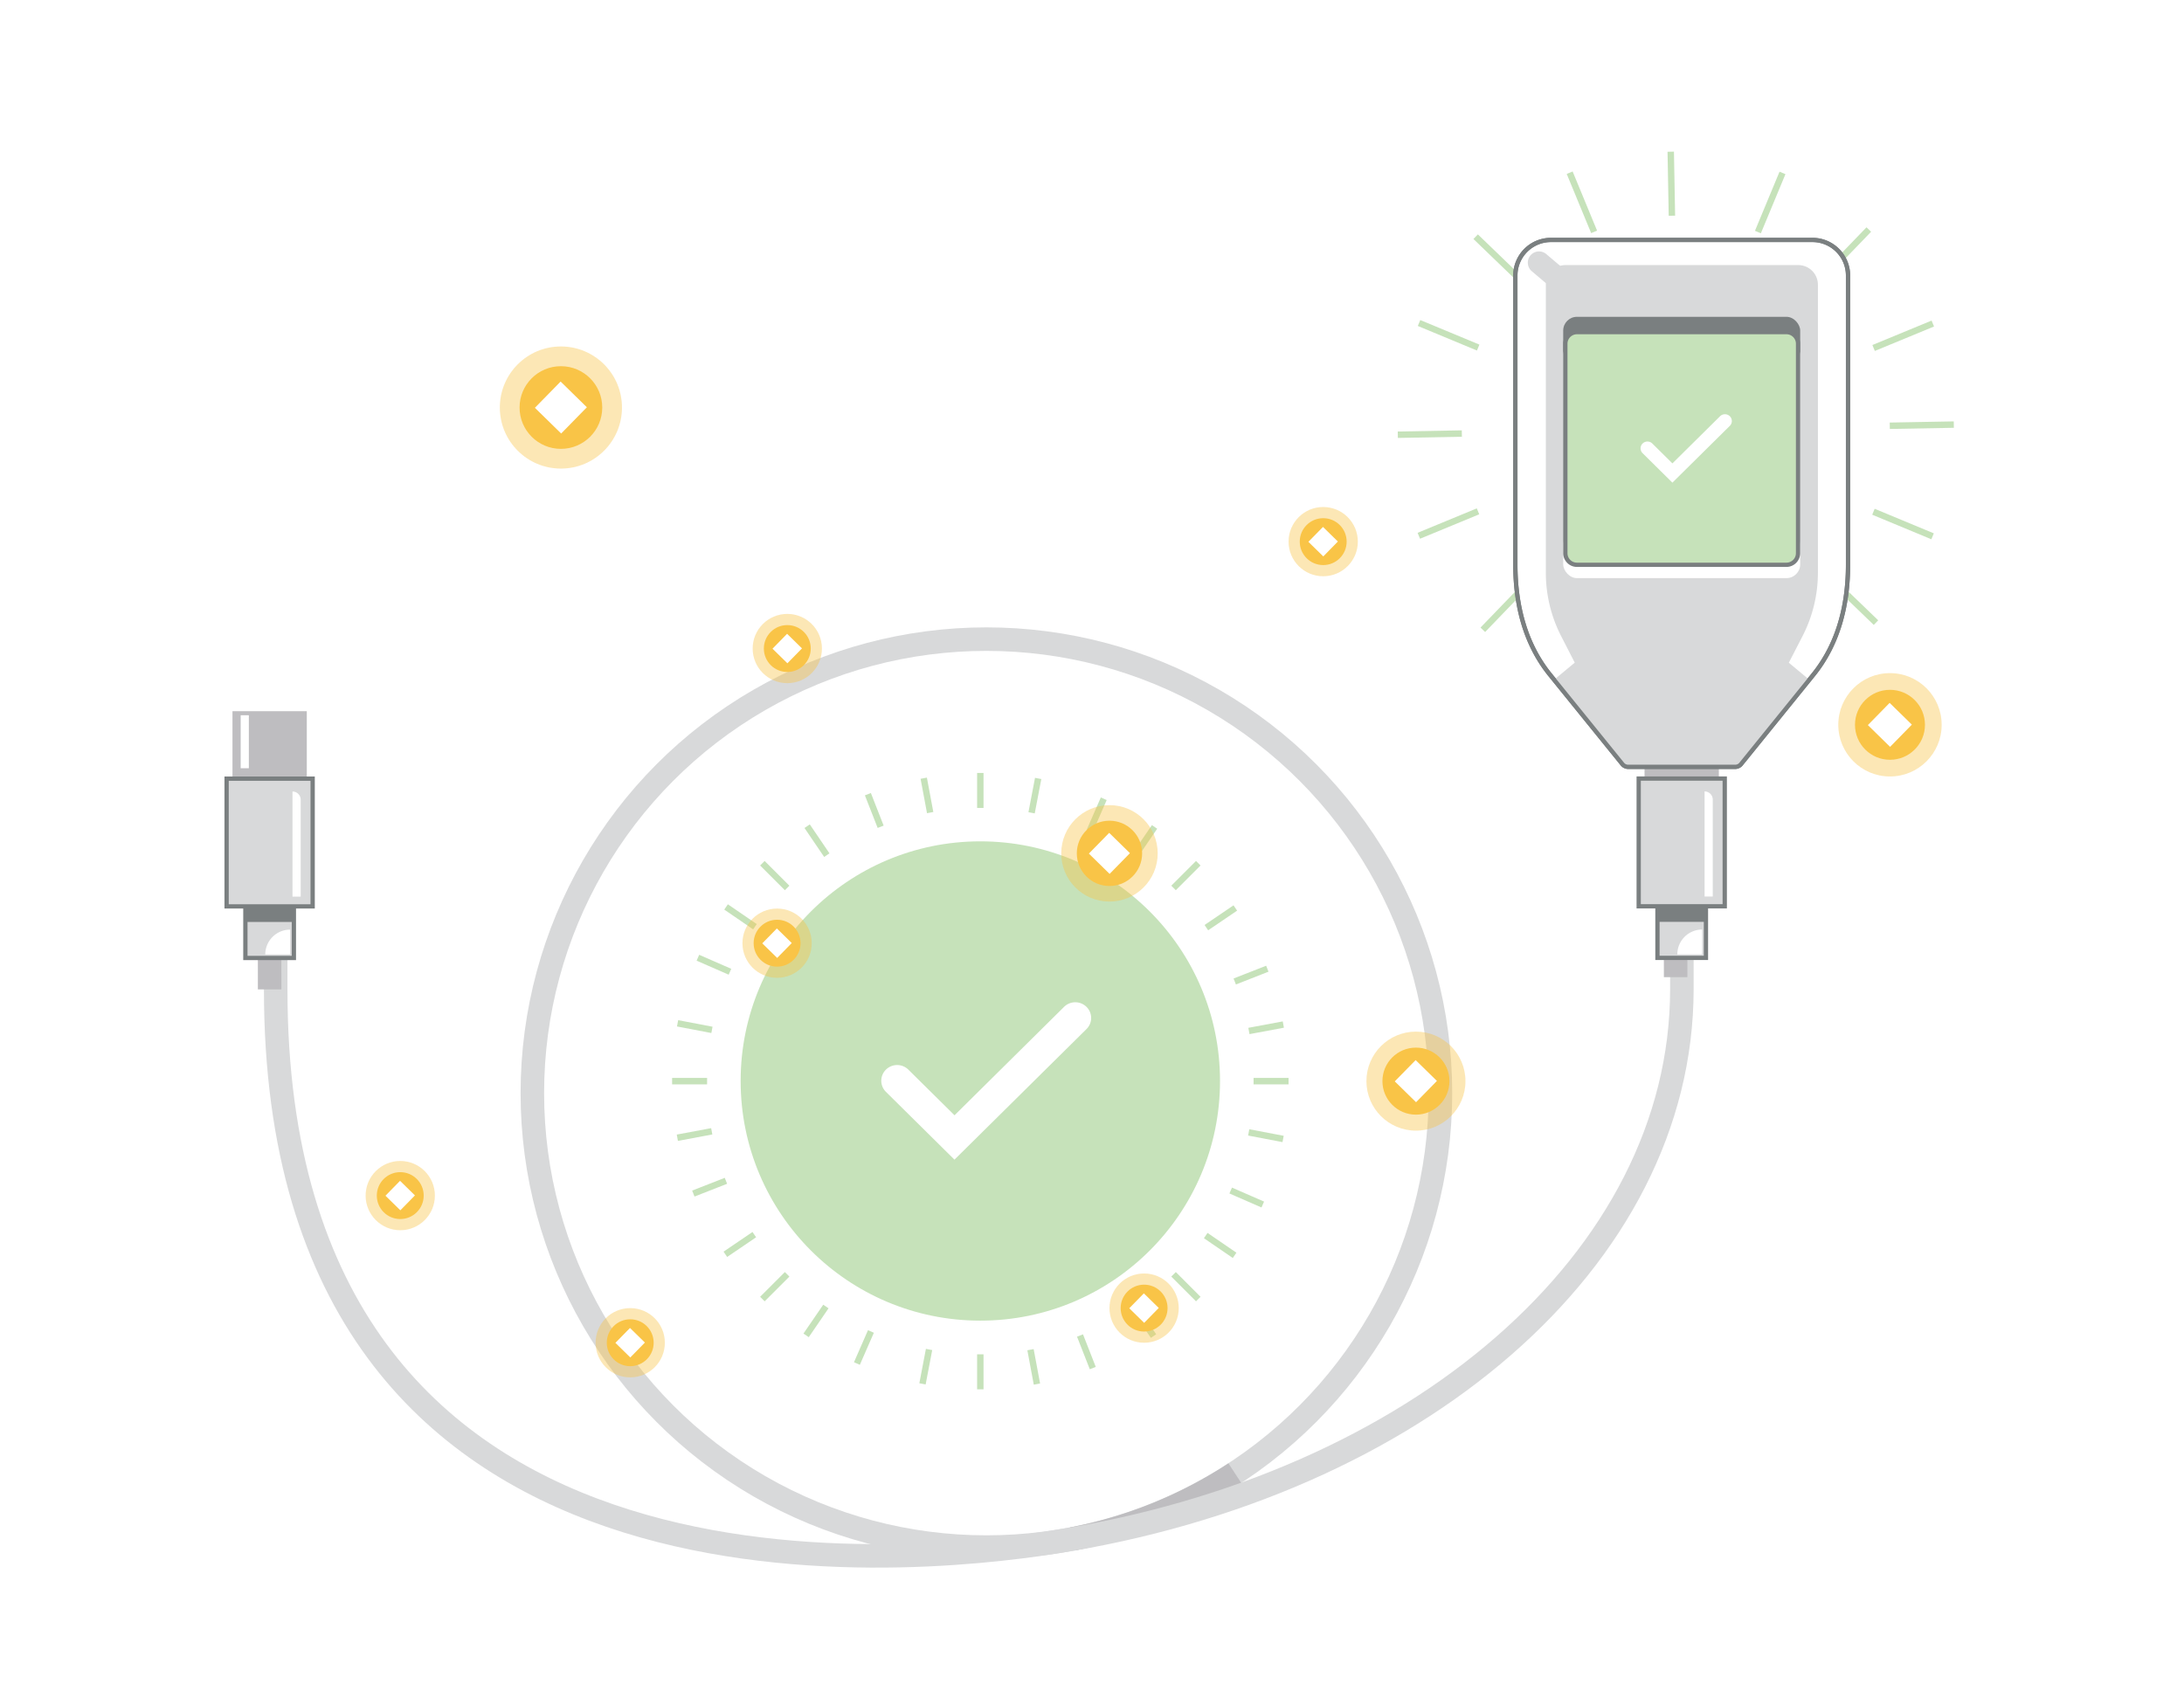 <svg xmlns="http://www.w3.org/2000/svg" width="360" height="280" viewBox="0 0 360 280">
    <defs>
        <filter id="a" width="105.2%" height="107.9%" x="-2.6%" y="-3.9%" filterUnits="objectBoundingBox">
            <feOffset dx="1" dy="2" in="SourceAlpha" result="shadowOffsetOuter1"/>
            <feColorMatrix in="shadowOffsetOuter1" result="shadowMatrixOuter1" values="0 0 0 0 0.7 0 0 0 0 0.7 0 0 0 0 0.7 0 0 0 1 0"/>
            <feMerge>
                <feMergeNode in="shadowMatrixOuter1"/>
                <feMergeNode in="SourceGraphic"/>
            </feMerge>
        </filter>
        <filter id="b" width="118.2%" height="107.6%" x="-9.1%" y="-4.2%" filterUnits="objectBoundingBox">
            <feOffset dx="1" dy="2" in="SourceAlpha" result="shadowOffsetOuter1"/>
            <feColorMatrix in="shadowOffsetOuter1" result="shadowMatrixOuter1" values="0 0 0 0 0.7 0 0 0 0 0.7 0 0 0 0 0.7 0 0 0 1 0"/>
            <feMerge>
                <feMergeNode in="shadowMatrixOuter1"/>
                <feMergeNode in="SourceGraphic"/>
            </feMerge>
        </filter>
        <filter id="c" width="153.3%" height="117.4%" x="-26.7%" y="-8.7%" filterUnits="objectBoundingBox">
            <feOffset dx="1" dy="2" in="SourceAlpha" result="shadowOffsetOuter1"/>
            <feColorMatrix in="shadowOffsetOuter1" result="shadowMatrixOuter1" values="0 0 0 0 0.7 0 0 0 0 0.7 0 0 0 0 0.7 0 0 0 1 0"/>
            <feMerge>
                <feMergeNode in="shadowMatrixOuter1"/>
                <feMergeNode in="SourceGraphic"/>
            </feMerge>
        </filter>
    </defs>
    <g fill="none" fill-rule="evenodd" transform="translate(36 25.009)">
        <g stroke-width="3.877" filter="url(#a)" transform="translate(8.446 78.359)">
            <circle cx="117.147" cy="74.844" r="74.844" stroke="#D8D9DA"/>
            <path stroke="#BEBDC0" d="M158.103 137.501a74.407 74.407 0 0 1-26.821 10.855"/>
            <path stroke="#D8D9DA" d="M231.787 46.844v10.889c-.04 44.59-43.873 81.874-103.583 91.145C104.15 152.612.034 163.822 0 57.845V45.831"/>
        </g>
        <path stroke="#BEBDC0" stroke-width="3.877" d="M240.193 119.05l.011 17.041"/>
        <g stroke="#C6E2BA" stroke-width="1.057">
            <path d="M275.502 45.182l10.555-.192M194.408 46.661l10.555-.194M239.59 10.555L239.398 0M241.067 91.649l-.192-10.555M265.627 70.31l7.6 7.326M207.24 14.013l7.598 7.327M264.718 20.43l7.326-7.598M208.421 78.819l7.327-7.6M272.809 59.358l9.748 4.05M197.908 28.242l9.748 4.05M253.766 13.248l4.05-9.748M222.65 88.149l4.05-9.748M253.699 78.429l4.029 9.757M222.738 3.463l4.029 9.757M272.837 32.36l9.757-4.03M197.871 63.32l9.757-4.029"/>
        </g>
        <g filter="url(#b)" transform="translate(212.783 12.549)">
            <path fill="#BEBDC0" fill-rule="nonzero" d="M21.294 77.675h12.251v22.949H21.294z"/>
            <path fill="#D8D9DA" fill-rule="nonzero" d="M23.423 94.975h7.994v23.384h-7.994z"/>
            <path fill="#7A7F80" fill-rule="nonzero" d="M31.065 95.328v22.679h-7.29v-22.68h7.29m.705-.704h-8.7v24.089h8.7v-24.09z"/>
            <path fill="#D8D9DA" fill-rule="nonzero" d="M20.326 88.798H34.51v21.058H20.326z"/>
            <path fill="#7A7F80" fill-rule="nonzero" d="M34.16 89.15v20.353H20.684V89.15h13.481m.705-.705H19.98v21.763h14.89V88.445z"/>
            <path fill="#FFF" fill-rule="nonzero" d="M31.19 108.243h1.35V92.268a1.35 1.35 0 0 0-1.35-1.35v17.325zM26.7 117.783h4.094v-4.096a4.094 4.094 0 0 0-4.095 4.096z"/>
            <path fill="#7A7F80" fill-rule="nonzero" d="M23.652 110.085h7.538v2.311h-7.538z"/>
            <path fill="#FFF" fill-rule="nonzero" stroke="#7A7F80" stroke-width=".705" d="M48.975 0H5.865A5.865 5.865 0 0 0 0 5.864V53.52c0 6.618 1.569 13.043 5.733 18.18l11.914 14.715c.232.285.58.451.947.451h17.65c.369 0 .717-.166.949-.451L49.105 71.7c4.167-5.143 5.734-11.562 5.734-18.18V5.864A5.865 5.865 0 0 0 48.975 0z"/>
            <path fill="#D8D9DA" fill-rule="nonzero" d="M49.872 54.862V7.382a3.236 3.236 0 0 0-3.238-3.237H8.264a3.238 3.238 0 0 0-3.237 3.236v47.502c0 3.621.861 7.191 2.513 10.414l2.25 4.39-3.401 2.82 11.258 13.904c.232.286.58.451.947.451h17.65c.369 0 .717-.165.949-.45L48.45 72.506l-3.372-2.806 2.263-4.393a22.85 22.85 0 0 0 2.531-10.446z"/>
            <path fill="#D8D9DA" fill-rule="nonzero" d="M7.364 8.518c-.437 0-.86-.155-1.194-.437L2.77 5.205a1.85 1.85 0 1 1 2.39-2.82L8.56 5.26a1.85 1.85 0 0 1-1.196 3.264v-.007z"/>
            <rect width="39.063" height="39.063" x="7.889" y="12.672" fill="#7A7F80" fill-rule="nonzero" rx="2.265"/>
            <rect width="39.063" height="39.063" x="7.889" y="16.69" fill="#FFF" fill-rule="nonzero" rx="2.265"/>
            <rect width="38.358" height="38.358" x="8.241" y="15.196" fill="#C6E2BA" fill-rule="nonzero" rx="1.912"/>
            <path fill="#7A7F80" fill-rule="nonzero" d="M44.687 15.548c.862.001 1.56.7 1.56 1.562v34.532c0 .861-.698 1.56-1.56 1.561H10.153a1.562 1.562 0 0 1-1.56-1.561V17.11c0-.862.699-1.56 1.56-1.562h34.534m0-.705H10.153A2.265 2.265 0 0 0 7.89 17.11v34.532a2.265 2.265 0 0 0 2.264 2.266h34.534a2.267 2.267 0 0 0 2.258-2.266V17.11a2.267 2.267 0 0 0-2.265-2.267h.007z"/>
            <path stroke="#7A7F80" stroke-width=".705" d="M48.975 0H5.865A5.865 5.865 0 0 0 0 5.864V53.52c0 6.618 1.569 13.043 5.733 18.18l11.914 14.715c.232.285.58.451.947.451h17.65c.369 0 .717-.166.949-.451L49.105 71.7c4.167-5.143 5.734-11.562 5.734-18.18V5.864A5.865 5.865 0 0 0 48.975 0z"/>
            <path fill="#7A7F80" fill-rule="nonzero" d="M23.652 110.085h7.538v2.311h-7.538z"/>
            <path fill="#FFF" d="M20.971 33.564a1.144 1.144 0 0 1 1.61 0l3.308 3.273 7.855-7.774a1.147 1.147 0 0 1 1.609 0 1.117 1.117 0 0 1 0 1.586l-9.466 9.364-4.916-4.864a1.116 1.116 0 0 1 0-1.585z"/>
        </g>
        <circle cx="125.593" cy="153.206" r="39.509" fill="#C6E2BA" fill-rule="nonzero"/>
        <g filter="url(#c)" transform="translate(0 90.24)">
            <path fill="#BEBDC0" fill-rule="nonzero" d="M1.32 0h12.251v22.949H1.32z"/>
            <path stroke="#BEBDC0" stroke-width="3.877" d="M7.436 28.827l.01 17.041"/>
            <path fill="#D8D9DA" fill-rule="nonzero" d="M3.447 17.3h7.994v23.384H3.447z"/>
            <path fill="#7A7F80" fill-rule="nonzero" d="M11.09 17.653v22.679H3.8v-22.68h7.29m.704-.704h-8.7v24.089h8.7v-24.09z"/>
            <path fill="#D8D9DA" fill-rule="nonzero" d="M.352 11.123h14.184v21.058H.352z"/>
            <path fill="#7A7F80" fill-rule="nonzero" d="M14.184 11.475v20.353H.705V11.475h13.48m.704-.705H0v21.763h14.89V10.77z"/>
            <path fill="#FFF" fill-rule="nonzero" d="M11.214 30.568h1.35V14.593a1.35 1.35 0 0 0-1.35-1.35v17.325zM2.67.666h1.35v8.733H2.67zM6.726 40.108h4.094v-4.096a4.094 4.094 0 0 0-4.094 4.096z"/>
            <path fill="#7A7F80" fill-rule="nonzero" d="M3.668 32.434h7.538v2.311H3.668z"/>
        </g>
        <path stroke="#C6E2BA" stroke-width="1.057" d="M170.632 153.229h5.769M74.787 153.229h5.768M125.593 108.192v-5.769M125.593 204.037v-5.768M157.441 185.077l4.078 4.08M89.667 117.304l4.079 4.078M157.441 121.382l4.078-4.078M89.667 189.157l4.079-4.08M166.864 171.265l5.286 2.308M79.038 132.885l5.285 2.311M143.628 111.96l2.309-5.286M105.249 199.786l2.311-5.285M142.024 195.165l2.105 5.37M107.059 105.923l2.104 5.372M167.529 136.8l5.37-2.105M78.287 171.765l5.372-2.104M169.832 161.68l5.667 1.082M75.689 143.696l5.665 1.082M134.044 108.99l1.082-5.664M116.06 203.135l1.082-5.666M150.9 190.488l3.241 4.771M97.047 111.2l3.241 4.773M162.851 127.924l4.771-3.241M83.564 181.778l4.773-3.242M162.747 178.688l4.759 3.261M83.682 124.512l4.759 3.26M151.052 116.077l3.26-4.759M96.876 195.142l3.26-4.758M133.864 197.502l1.059 5.672M116.264 103.287l1.06 5.67M169.866 144.96l5.671-1.059M75.65 162.56l5.67-1.059"/>
        <circle cx="146.88" cy="115.677" r="7.95" fill="#F9C447" fill-rule="nonzero" opacity=".4"/>
        <circle cx="146.88" cy="115.677" r="5.383" fill="#F9C447" fill-rule="nonzero"/>
        <path fill="#FFF" fill-rule="nonzero" d="M146.833 112.296l3.42 3.348-3.349 3.42-3.419-3.349z"/>
        <circle cx="67.883" cy="196.358" r="5.709" fill="#F9C447" fill-rule="nonzero" opacity=".4"/>
        <circle cx="67.883" cy="196.358" r="3.865" fill="#F9C447" fill-rule="nonzero"/>
        <path fill="#FFF" fill-rule="nonzero" d="M67.846 193.923l2.455 2.405-2.405 2.456-2.455-2.405z"/>
        <circle cx="152.59" cy="190.648" r="5.709" fill="#F9C447" fill-rule="nonzero" opacity=".4"/>
        <circle cx="152.59" cy="190.648" r="3.865" fill="#F9C447" fill-rule="nonzero"/>
        <path fill="#FFF" fill-rule="nonzero" d="M152.548 188.218l2.455 2.405-2.405 2.456-2.455-2.405z"/>
        <circle cx="93.775" cy="81.91" r="5.709" fill="#F9C447" fill-rule="nonzero" opacity=".4"/>
        <circle cx="93.775" cy="81.91" r="3.865" fill="#F9C447" fill-rule="nonzero"/>
        <path fill="#FFF" fill-rule="nonzero" d="M93.74 79.481l2.456 2.405-2.405 2.456-2.455-2.405z"/>
        <circle cx="92.091" cy="130.488" r="5.709" fill="#F9C447" fill-rule="nonzero" opacity=".4"/>
        <circle cx="92.091" cy="130.488" r="3.865" fill="#F9C447" fill-rule="nonzero"/>
        <path fill="#FFF" fill-rule="nonzero" d="M92.054 128.058l2.456 2.405-2.405 2.455-2.456-2.404z"/>
        <circle cx="197.397" cy="153.229" r="8.162" fill="#F9C447" fill-rule="nonzero" opacity=".4"/>
        <circle cx="197.397" cy="153.229" r="5.525" fill="#F9C447" fill-rule="nonzero"/>
        <path fill="#FFF" fill-rule="nonzero" d="M197.345 149.76l3.509 3.436-3.437 3.51-3.51-3.437z"/>
        <circle cx="29.976" cy="172.1" r="5.709" fill="#F9C447" fill-rule="nonzero" opacity=".4"/>
        <circle cx="29.976" cy="172.1" r="3.865" fill="#F9C447" fill-rule="nonzero"/>
        <path fill="#FFF" fill-rule="nonzero" d="M29.941 169.663l2.456 2.405-2.405 2.456-2.455-2.405z"/>
        <circle cx="182.11" cy="64.285" r="5.709" fill="#F9C447" fill-rule="nonzero" opacity=".4"/>
        <circle cx="182.11" cy="64.285" r="3.865" fill="#F9C447" fill-rule="nonzero"/>
        <path fill="#FFF" fill-rule="nonzero" d="M182.074 61.862l2.456 2.405-2.405 2.456-2.456-2.405z"/>
        <circle cx="56.457" cy="42.177" r="10.067" fill="#F9C447" fill-rule="nonzero" opacity=".4"/>
        <circle cx="56.457" cy="42.177" r="6.814" fill="#F9C447" fill-rule="nonzero"/>
        <path fill="#FFF" fill-rule="nonzero" d="M56.409 37.894l4.328 4.239-4.238 4.328-4.329-4.238z"/>
        <circle cx="275.534" cy="94.483" r="8.52" fill="#F9C447" fill-rule="nonzero" opacity=".4"/>
        <circle cx="275.534" cy="94.483" r="5.767" fill="#F9C447" fill-rule="nonzero"/>
        <path fill="#FFF" fill-rule="nonzero" d="M275.478 90.868l3.663 3.587-3.587 3.664-3.663-3.588z"/>
        <path fill="#FFF" d="M110.032 151.336a2.633 2.633 0 0 1 3.701 0l7.605 7.524 18.055-17.873a2.631 2.631 0 0 1 3.701 0 2.568 2.568 0 0 1 0 3.657l-21.763 21.53-11.299-11.18a2.568 2.568 0 0 1 0-3.658z"/>
    </g>
</svg>
